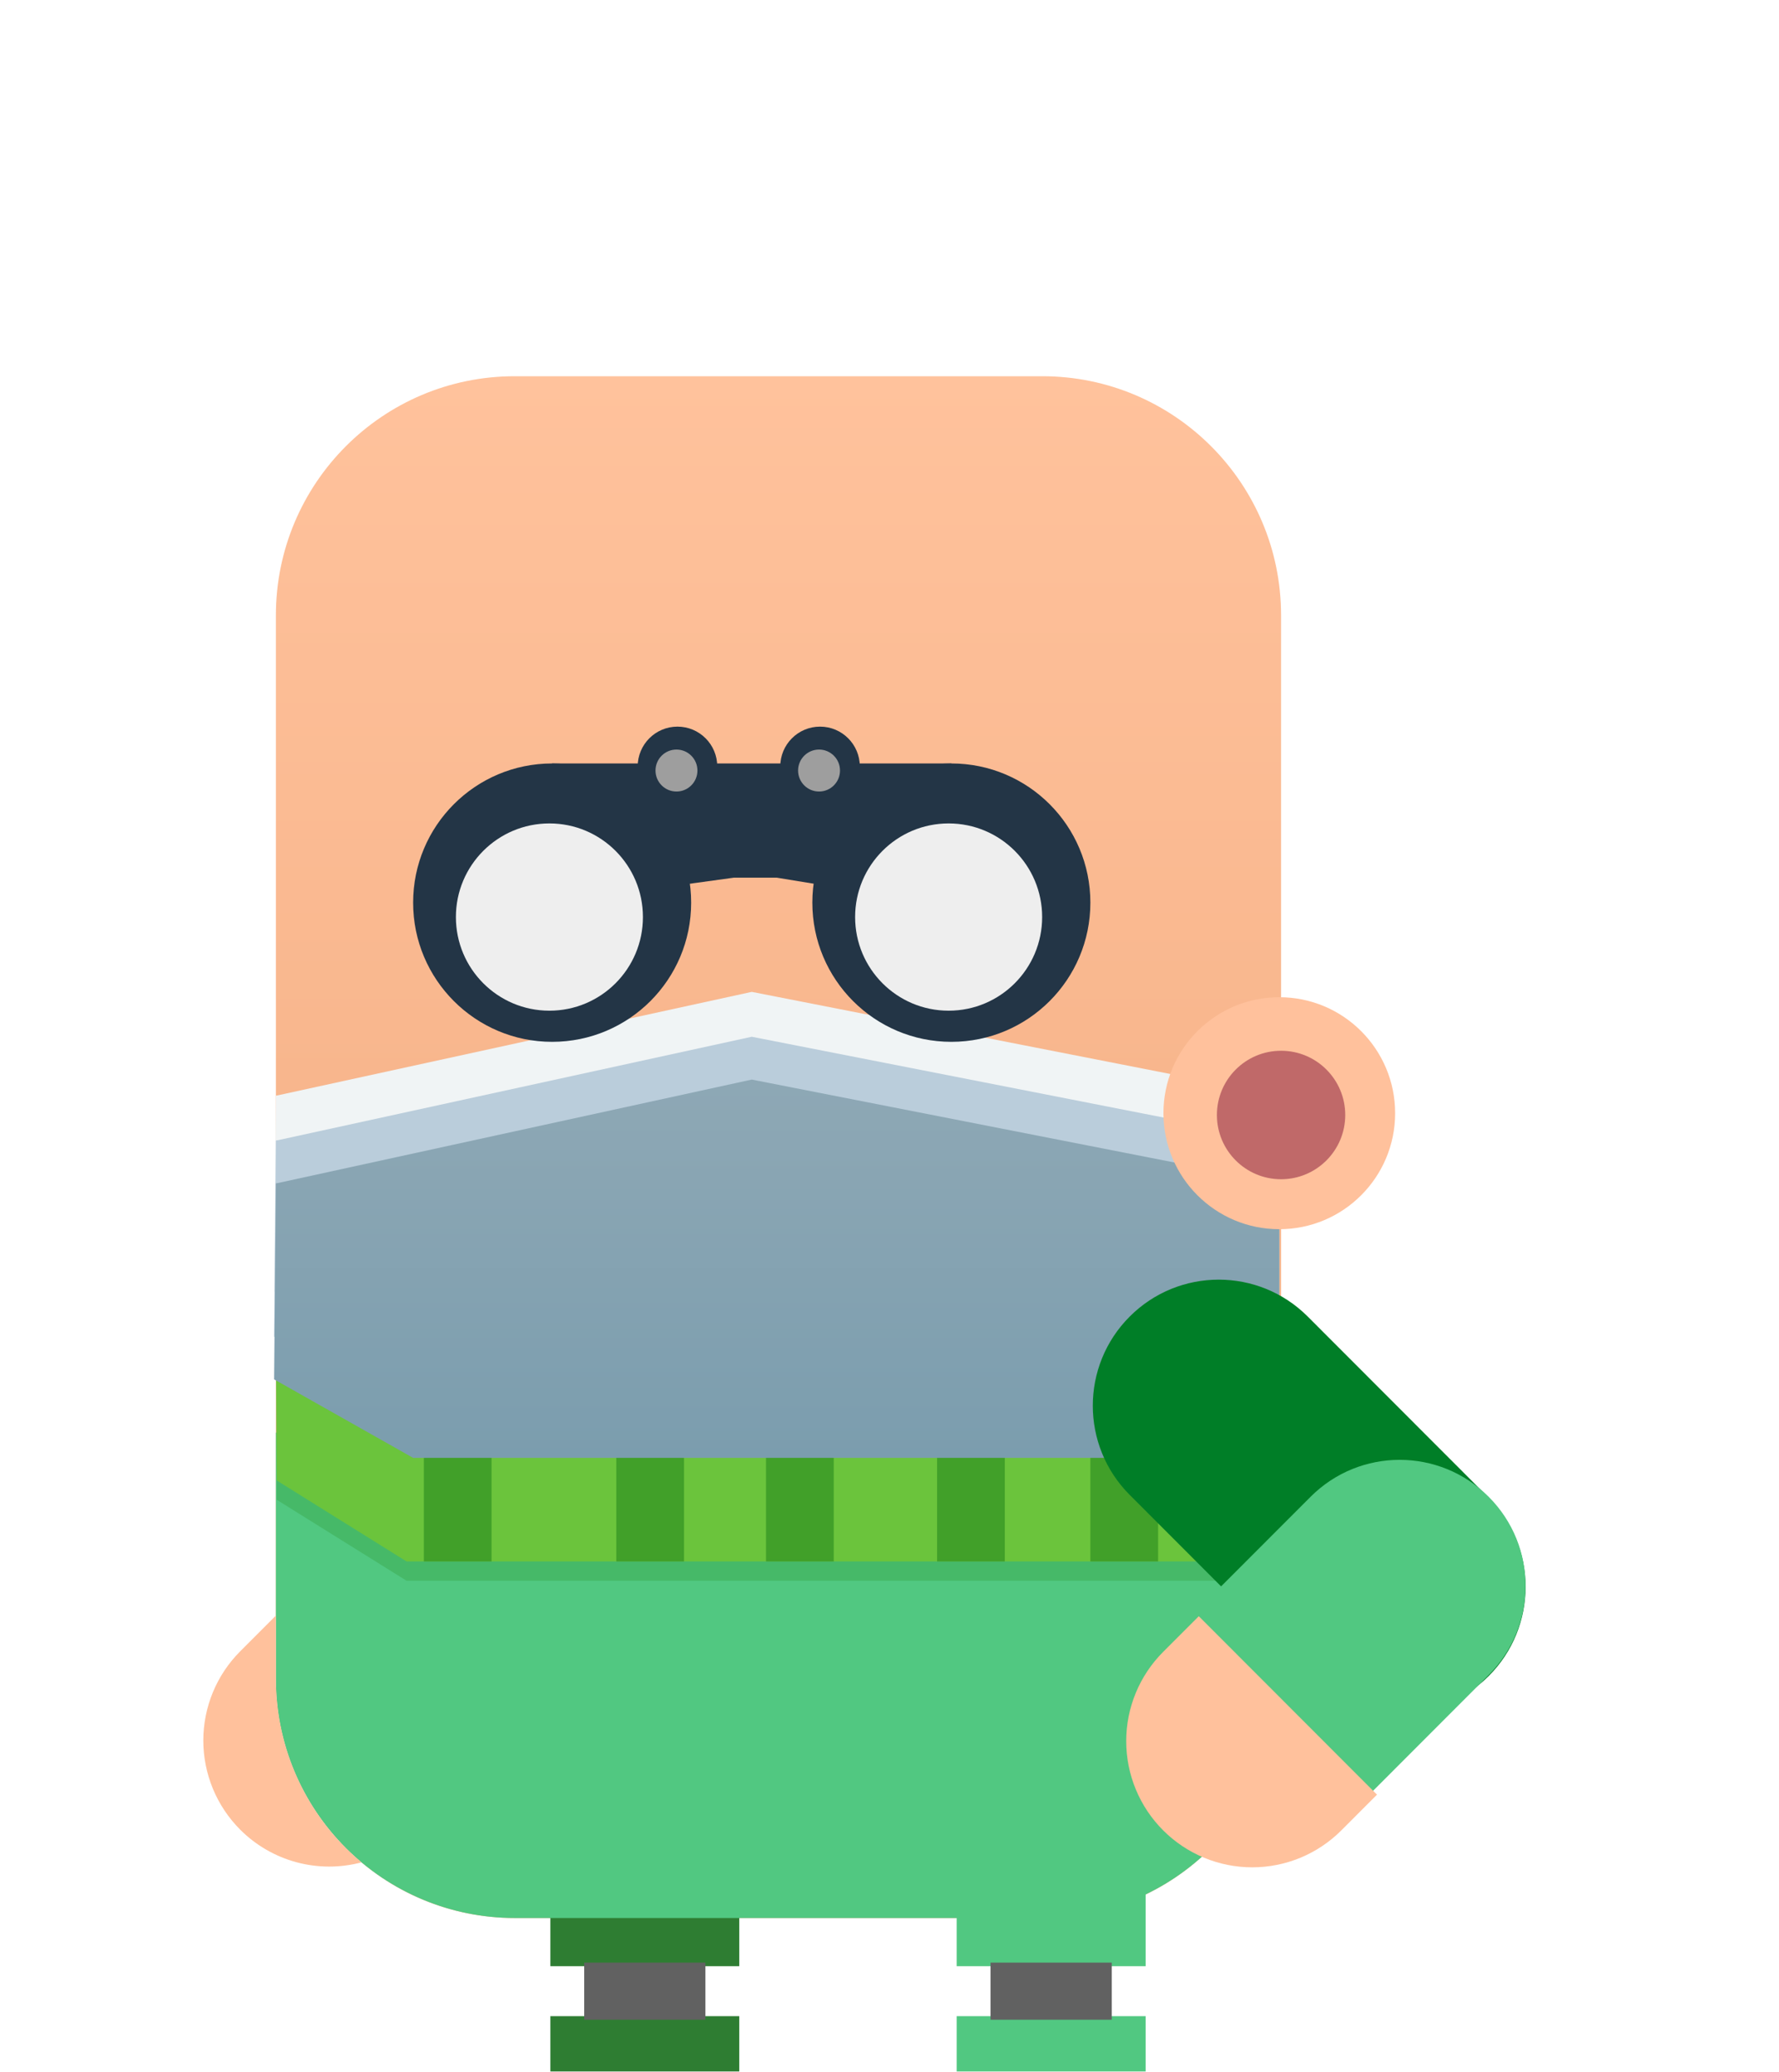 <svg width="700" height="815" viewBox="0 0 700 815" fill="none" xmlns="http://www.w3.org/2000/svg">
<path d="M410.105 148H202.529C150.63 148 108.558 190.114 108.558 242.064V660.438C108.558 712.388 150.63 754.502 202.529 754.502H410.105C462.004 754.502 504.076 712.388 504.076 660.438V242.064C504.076 190.114 462.004 148 410.105 148Z" fill="url(#paint0_linear)"/>
<path d="M450.779 709.576H376.444V773.455H450.779V709.576Z" fill="#51C881"/>
<path d="M450.779 793.11H376.444V814.871H450.779V793.11Z" fill="#51C881"/>
<path d="M437.455 772.051H389.769V794.514H437.455V772.051Z" fill="#616161"/>
<path d="M290.889 709.576H216.554V773.455H290.889V709.576Z" fill="#2E7D32"/>
<path d="M290.889 793.11H216.554V814.871H290.889V793.11Z" fill="#2E7D32"/>
<path d="M277.565 772.051H229.879V794.514H277.565V772.051Z" fill="#616161"/>
<path d="M108.558 563.566V660.438C108.558 685.385 118.459 709.311 136.081 726.951C153.704 744.591 177.606 754.502 202.529 754.502H410.105C435.028 754.502 458.93 744.591 476.553 726.951C494.175 709.311 504.076 685.385 504.076 660.438V563.566H108.558Z" fill="#51C881"/>
<path opacity="0.25" d="M108.558 535.347L159.47 566.416H504.076V621.829H159.975L108.881 589.974L108.558 535.347Z" fill="#278C1F"/>
<path d="M108.558 527.766L159.47 558.835H504.076V614.248H159.975L108.881 582.379L108.558 527.766Z" fill="#6BC43C"/>
<path d="M455.688 558.105H429.04V614.235H455.688V558.105Z" fill="#41A029"/>
<path d="M395.379 558.105H368.73V614.235H395.379V558.105Z" fill="#41A029"/>
<path d="M328.057 558.105H301.408V614.235H328.057V558.105Z" fill="#41A029"/>
<path d="M269.15 558.105H242.501V614.235H269.15V558.105Z" fill="#41A029"/>
<path d="M193.412 558.105H166.764V614.235H193.412V558.105Z" fill="#41A029"/>
<path d="M109.259 430.894L295.798 390.18L503.375 430.894V538.997H162.556L107.857 508.111L108.558 431.006" fill="#F0F4F5"/>
<g filter="url(#filter0_d)">
<path d="M109.259 450.549L295.798 409.835L503.375 450.549V558.653H162.556L107.857 527.766L108.558 450.662" fill="#BACDDB"/>
</g>
<g filter="url(#filter1_d)">
<path d="M109.259 467.396L295.798 426.682L503.375 467.396V575.5H162.556L107.857 544.613L108.558 467.509" fill="url(#paint1_linear)"/>
</g>
<path d="M503.375 483.542C528.549 483.542 548.957 463.113 548.957 437.914C548.957 412.714 528.549 392.286 503.375 392.286C478.2 392.286 457.792 412.714 457.792 437.914C457.792 463.113 478.2 483.542 503.375 483.542Z" fill="#FFC19C"/>
<path d="M504.076 463.887C518.019 463.887 529.322 452.572 529.322 438.616C529.322 424.659 518.019 413.345 504.076 413.345C490.133 413.345 478.83 424.659 478.83 438.616C478.83 452.572 490.133 463.887 504.076 463.887Z" fill="#C06969"/>
<path d="M444.513 517.907L444.503 517.917C425.157 537.282 425.157 568.679 444.503 588.044L515.71 659.322C535.056 678.687 566.422 678.687 585.767 659.322L585.777 659.312C605.123 639.947 605.123 608.55 585.777 589.186L514.57 517.907C495.224 498.542 463.858 498.542 444.513 517.907Z" fill="#007E27"/>
<path d="M460.616 714.055L460.626 714.065C479.972 733.43 511.338 733.43 530.684 714.065L585.765 658.929C605.111 639.564 605.111 608.167 585.765 588.802L585.755 588.792C566.41 569.427 535.044 569.427 515.698 588.792L460.616 643.928C441.271 663.293 441.271 694.69 460.616 714.055Z" fill="#51C881"/>
<g filter="url(#filter2_i)">
<path d="M474.637 629.902L460.611 643.942C456.004 648.55 452.349 654.021 449.856 660.043C447.362 666.066 446.078 672.521 446.078 679.04C446.078 685.559 447.362 692.015 449.856 698.037C452.349 704.06 456.004 709.531 460.611 714.139C465.214 718.75 470.68 722.409 476.697 724.905C482.713 727.401 489.162 728.686 495.675 728.686C502.188 728.686 508.636 727.401 514.653 724.905C520.669 722.409 526.135 718.75 530.738 714.139L544.764 700.099L474.637 629.902Z" fill="#FFC19C"/>
</g>
<path d="M108.558 660.438V635.532L94.533 649.572C89.926 654.179 86.271 659.651 83.777 665.673C81.284 671.696 80 678.151 80 684.67C80 691.189 81.284 697.645 83.777 703.667C86.271 709.689 89.926 715.161 94.533 719.769C100.662 725.901 108.293 730.316 116.661 732.57C125.03 734.824 133.843 734.84 142.219 732.615C131.662 723.793 123.173 712.754 117.356 700.28C111.539 687.806 108.535 674.204 108.558 660.438Z" fill="#FFC19C"/>
<path d="M271.955 355.081C271.955 324.842 247.465 300.328 217.255 300.328C187.046 300.328 162.556 324.842 162.556 355.081C162.556 385.321 187.046 409.835 217.255 409.835C247.465 409.835 271.955 385.321 271.955 355.081Z" fill="#233546"/>
<path d="M429.04 355.081C429.04 324.842 404.55 300.328 374.341 300.328C344.131 300.328 319.641 324.842 319.641 355.081C319.641 385.321 344.131 409.835 374.341 409.835C404.55 409.835 429.04 385.321 429.04 355.081Z" fill="#233546"/>
<path d="M217.255 300.328H374.341V356.485L305.616 345.254H288.785L217.255 355.081V300.328Z" fill="#233546"/>
<g filter="url(#filter3_i)">
<path d="M373.275 317.919H373.261C352.943 317.919 336.472 334.406 336.472 354.744V354.758C336.472 375.096 352.943 391.584 373.261 391.584H373.275C393.592 391.584 410.063 375.096 410.063 354.758V354.744C410.063 334.406 393.592 317.919 373.275 317.919Z" fill="#EEEEEE"/>
</g>
<g filter="url(#filter4_i)">
<path d="M216.19 317.919H216.176C195.858 317.919 179.387 334.406 179.387 354.744V354.758C179.387 375.096 195.858 391.584 216.176 391.584H216.19C236.507 391.584 252.978 375.096 252.978 354.758V354.744C252.978 334.406 236.507 317.919 216.19 317.919Z" fill="#EEEEEE"/>
</g>
<path d="M282.221 301.507C282.221 292.854 275.214 285.839 266.569 285.839C257.924 285.839 250.917 292.854 250.917 301.507C250.917 310.16 257.924 317.175 266.569 317.175C275.214 317.175 282.221 310.16 282.221 301.507Z" fill="#233546"/>
<g filter="url(#filter5_i)">
<path d="M274.423 301.114C274.423 296.554 270.731 292.858 266.176 292.858C261.622 292.858 257.929 296.554 257.929 301.114C257.929 305.673 261.622 309.369 266.176 309.369C270.731 309.369 274.423 305.673 274.423 301.114Z" fill="#9E9E9E"/>
</g>
<path d="M338.323 301.507C338.323 292.854 331.315 285.839 322.671 285.839C314.026 285.839 307.018 292.854 307.018 301.507C307.018 310.16 314.026 317.175 322.671 317.175C331.315 317.175 338.323 310.16 338.323 301.507Z" fill="#233546"/>
<g filter="url(#filter6_i)">
<path d="M330.525 301.114C330.525 296.554 326.833 292.858 322.278 292.858C317.723 292.858 314.031 296.554 314.031 301.114C314.031 305.673 317.723 309.369 322.278 309.369C326.833 309.369 330.525 305.673 330.525 301.114Z" fill="#9E9E9E"/>
</g>
<defs>
<filter id="filter0_d" x="101.857" y="401.835" width="407.518" height="160.818" filterUnits="userSpaceOnUse" color-interpolation-filters="sRGB">
<feFlood flood-opacity="0" result="BackgroundImageFix"/>
<feColorMatrix in="SourceAlpha" type="matrix" values="0 0 0 0 0 0 0 0 0 0 0 0 0 0 0 0 0 0 127 0"/>
<feOffset dy="-2"/>
<feGaussianBlur stdDeviation="3"/>
<feColorMatrix type="matrix" values="0 0 0 0 0.729 0 0 0 0 0.804 0 0 0 0 0.859 0 0 0 0.25 0"/>
<feBlend mode="normal" in2="BackgroundImageFix" result="effect1_dropShadow"/>
<feBlend mode="normal" in="SourceGraphic" in2="effect1_dropShadow" result="shape"/>
</filter>
<filter id="filter1_d" x="101.857" y="418.682" width="407.518" height="160.818" filterUnits="userSpaceOnUse" color-interpolation-filters="sRGB">
<feFlood flood-opacity="0" result="BackgroundImageFix"/>
<feColorMatrix in="SourceAlpha" type="matrix" values="0 0 0 0 0 0 0 0 0 0 0 0 0 0 0 0 0 0 127 0"/>
<feOffset dy="-2"/>
<feGaussianBlur stdDeviation="3"/>
<feColorMatrix type="matrix" values="0 0 0 0 0.482 0 0 0 0 0.616 0 0 0 0 0.682 0 0 0 0.25 0"/>
<feBlend mode="normal" in2="BackgroundImageFix" result="effect1_dropShadow"/>
<feBlend mode="normal" in="SourceGraphic" in2="effect1_dropShadow" result="shape"/>
</filter>
<filter id="filter2_i" x="443.138" y="629.902" width="101.625" height="104.664" filterUnits="userSpaceOnUse" color-interpolation-filters="sRGB">
<feFlood flood-opacity="0" result="BackgroundImageFix"/>
<feBlend mode="normal" in="SourceGraphic" in2="BackgroundImageFix" result="shape"/>
<feColorMatrix in="SourceAlpha" type="matrix" values="0 0 0 0 0 0 0 0 0 0 0 0 0 0 0 0 0 0 127 0" result="hardAlpha"/>
<feOffset dx="-2.94" dy="5.88"/>
<feGaussianBlur stdDeviation="7.355"/>
<feComposite in2="hardAlpha" operator="arithmetic" k2="-1" k3="1"/>
<feColorMatrix type="matrix" values="0 0 0 0 0 0 0 0 0 0 0 0 0 0 0 0 0 0 0.05 0"/>
<feBlend mode="normal" in2="shape" result="effect1_innerShadow"/>
</filter>
<filter id="filter3_i" x="336.472" y="317.919" width="73.591" height="79.665" filterUnits="userSpaceOnUse" color-interpolation-filters="sRGB">
<feFlood flood-opacity="0" result="BackgroundImageFix"/>
<feBlend mode="normal" in="SourceGraphic" in2="BackgroundImageFix" result="shape"/>
<feColorMatrix in="SourceAlpha" type="matrix" values="0 0 0 0 0 0 0 0 0 0 0 0 0 0 0 0 0 0 127 0" result="hardAlpha"/>
<feOffset dy="6"/>
<feGaussianBlur stdDeviation="8"/>
<feComposite in2="hardAlpha" operator="arithmetic" k2="-1" k3="1"/>
<feColorMatrix type="matrix" values="0 0 0 0 0.371 0 0 0 0 0.371 0 0 0 0 0.371 0 0 0 0.35 0"/>
<feBlend mode="normal" in2="shape" result="effect1_innerShadow"/>
</filter>
<filter id="filter4_i" x="179.387" y="317.919" width="73.592" height="79.665" filterUnits="userSpaceOnUse" color-interpolation-filters="sRGB">
<feFlood flood-opacity="0" result="BackgroundImageFix"/>
<feBlend mode="normal" in="SourceGraphic" in2="BackgroundImageFix" result="shape"/>
<feColorMatrix in="SourceAlpha" type="matrix" values="0 0 0 0 0 0 0 0 0 0 0 0 0 0 0 0 0 0 127 0" result="hardAlpha"/>
<feOffset dy="6"/>
<feGaussianBlur stdDeviation="8"/>
<feComposite in2="hardAlpha" operator="arithmetic" k2="-1" k3="1"/>
<feColorMatrix type="matrix" values="0 0 0 0 0.371 0 0 0 0 0.371 0 0 0 0 0.371 0 0 0 0.35 0"/>
<feBlend mode="normal" in2="shape" result="effect1_innerShadow"/>
</filter>
<filter id="filter5_i" x="257.929" y="292.858" width="16.494" height="18.51" filterUnits="userSpaceOnUse" color-interpolation-filters="sRGB">
<feFlood flood-opacity="0" result="BackgroundImageFix"/>
<feBlend mode="normal" in="SourceGraphic" in2="BackgroundImageFix" result="shape"/>
<feColorMatrix in="SourceAlpha" type="matrix" values="0 0 0 0 0 0 0 0 0 0 0 0 0 0 0 0 0 0 127 0" result="hardAlpha"/>
<feOffset dy="2"/>
<feGaussianBlur stdDeviation="1"/>
<feComposite in2="hardAlpha" operator="arithmetic" k2="-1" k3="1"/>
<feColorMatrix type="matrix" values="0 0 0 0 0.508 0 0 0 0 0.508 0 0 0 0 0.508 0 0 0 1 0"/>
<feBlend mode="normal" in2="shape" result="effect1_innerShadow"/>
</filter>
<filter id="filter6_i" x="314.031" y="292.858" width="16.494" height="18.51" filterUnits="userSpaceOnUse" color-interpolation-filters="sRGB">
<feFlood flood-opacity="0" result="BackgroundImageFix"/>
<feBlend mode="normal" in="SourceGraphic" in2="BackgroundImageFix" result="shape"/>
<feColorMatrix in="SourceAlpha" type="matrix" values="0 0 0 0 0 0 0 0 0 0 0 0 0 0 0 0 0 0 127 0" result="hardAlpha"/>
<feOffset dy="2"/>
<feGaussianBlur stdDeviation="1"/>
<feComposite in2="hardAlpha" operator="arithmetic" k2="-1" k3="1"/>
<feColorMatrix type="matrix" values="0 0 0 0 0.508 0 0 0 0 0.508 0 0 0 0 0.508 0 0 0 1 0"/>
<feBlend mode="normal" in2="shape" result="effect1_innerShadow"/>
</filter>
<linearGradient id="paint0_linear" x1="306.317" y1="148" x2="306.317" y2="754.502" gradientUnits="userSpaceOnUse">
<stop stop-color="#FFC29C"/>
<stop offset="1" stop-color="#F0A87B"/>
</linearGradient>
<linearGradient id="paint1_linear" x1="305.616" y1="426.682" x2="305.616" y2="575.5" gradientUnits="userSpaceOnUse">
<stop stop-color="#8EA8B5"/>
<stop offset="1" stop-color="#7B9DAE"/>
<stop offset="1" stop-color="#7B9DAE"/>
</linearGradient>
</defs>
</svg>
